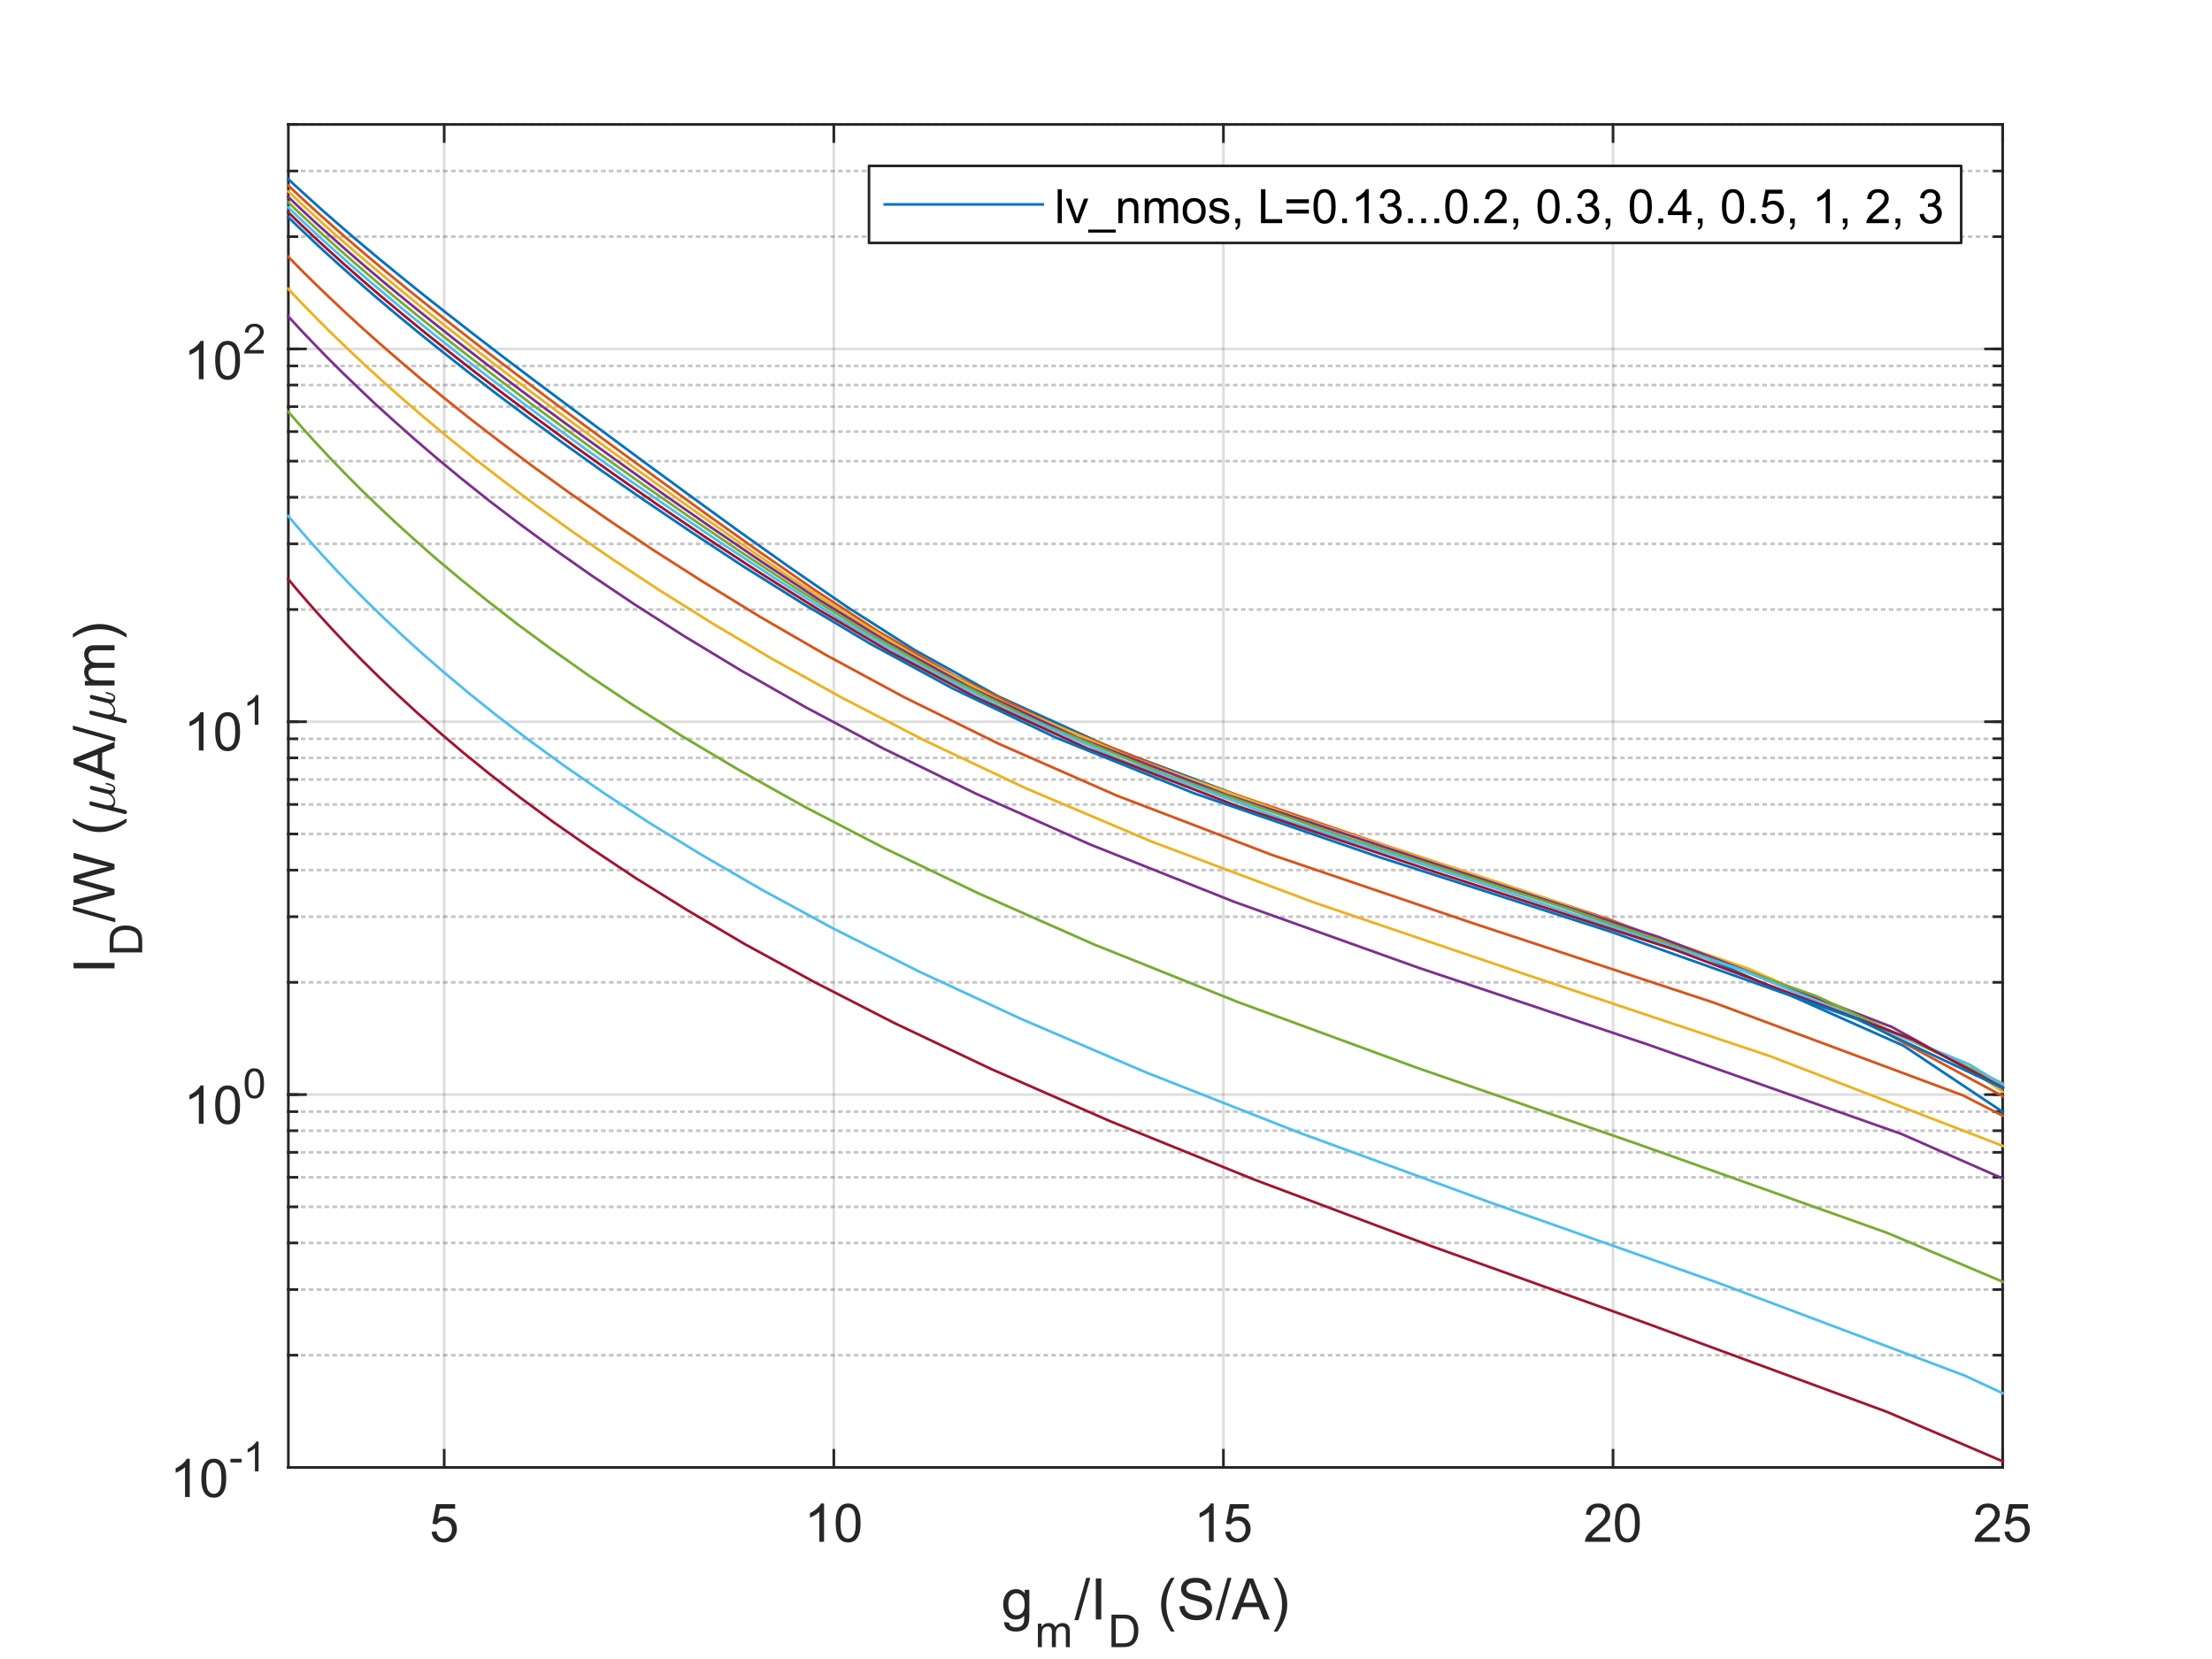 <?xml version="1.0"?>
<!DOCTYPE svg PUBLIC '-//W3C//DTD SVG 1.0//EN'
          'http://www.w3.org/TR/2001/REC-SVG-20010904/DTD/svg10.dtd'>
<svg xmlns:xlink="http://www.w3.org/1999/xlink" style="fill-opacity:1; color-rendering:auto; color-interpolation:auto; text-rendering:auto; stroke:black; stroke-linecap:square; stroke-miterlimit:10; shape-rendering:auto; stroke-opacity:1; fill:black; stroke-dasharray:none; font-weight:normal; stroke-width:1; font-family:'Dialog'; font-style:normal; stroke-linejoin:miter; font-size:12px; stroke-dashoffset:0; image-rendering:auto;" width="1120" height="840" xmlns="http://www.w3.org/2000/svg"
><rect width="100%" height="100%" fill="#333333" stroke="none"/><!--Generated by the Batik Graphics2D SVG Generator--><defs id="genericDefs"
  /><g
  ><defs id="defs1"
    ><clipPath clipPathUnits="userSpaceOnUse" id="clipPath1"
      ><path d="M0 0 L1120 0 L1120 840 L0 840 L0 0 Z"
      /></clipPath
    ></defs
    ><g style="fill:white; stroke:white;"
    ><rect x="0" y="0" width="1120" style="clip-path:url(#clipPath1); stroke:none;" height="840"
    /></g
    ><g style="fill:white; text-rendering:optimizeSpeed; color-rendering:optimizeSpeed; image-rendering:optimizeSpeed; shape-rendering:crispEdges; stroke:white; color-interpolation:sRGB;"
    ><rect x="0" width="1120" height="840" y="0" style="stroke:none;"
      /><path style="stroke:none;" d="M146 743 L1014 743 L1014 63 L146 63 Z"
    /></g
    ><g style="stroke-linecap:butt; fill-opacity:0.149; fill:rgb(38,38,38); text-rendering:geometricPrecision; image-rendering:optimizeQuality; color-rendering:optimizeQuality; stroke-linejoin:round; stroke:rgb(38,38,38); color-interpolation:linearRGB; stroke-width:1.333; stroke-opacity:0.149;"
    ><line y2="63" style="fill:none;" x1="224.909" x2="224.909" y1="743"
      /><line y2="63" style="fill:none;" x1="422.182" x2="422.182" y1="743"
      /><line y2="63" style="fill:none;" x1="619.455" x2="619.455" y1="743"
      /><line y2="63" style="fill:none;" x1="816.727" x2="816.727" y1="743"
      /><line y2="63" style="fill:none;" x1="1014" x2="1014" y1="743"
    /></g
    ><g style="fill-opacity:0.251; color-rendering:optimizeQuality; color-interpolation:linearRGB; text-rendering:geometricPrecision; stroke:rgb(26,26,26); stroke-linecap:butt; stroke-miterlimit:1; stroke-opacity:0.251; fill:rgb(26,26,26); stroke-dasharray:1,3; stroke-width:1.333; stroke-linejoin:bevel; image-rendering:optimizeQuality;"
    ><line y2="686.171" style="fill:none;" x1="1014" x2="146" y1="686.171"
      /><line y2="652.929" style="fill:none;" x1="1014" x2="146" y1="652.929"
      /><line y2="629.343" style="fill:none;" x1="1014" x2="146" y1="629.343"
      /><line y2="611.048" style="fill:none;" x1="1014" x2="146" y1="611.048"
      /><line y2="596.1" style="fill:none;" x1="1014" x2="146" y1="596.1"
      /><line y2="583.462" style="fill:none;" x1="1014" x2="146" y1="583.462"
      /><line y2="572.514" style="fill:none;" x1="1014" x2="146" y1="572.514"
      /><line y2="562.857" style="fill:none;" x1="1014" x2="146" y1="562.857"
      /><line y2="497.39" style="fill:none;" x1="1014" x2="146" y1="497.39"
      /><line y2="464.148" style="fill:none;" x1="1014" x2="146" y1="464.148"
      /><line y2="440.562" style="fill:none;" x1="1014" x2="146" y1="440.562"
      /><line y2="422.267" style="fill:none;" x1="1014" x2="146" y1="422.267"
      /><line y2="407.319" style="fill:none;" x1="1014" x2="146" y1="407.319"
      /><line y2="394.681" style="fill:none;" x1="1014" x2="146" y1="394.681"
      /><line y2="383.733" style="fill:none;" x1="1014" x2="146" y1="383.733"
      /><line y2="374.076" style="fill:none;" x1="1014" x2="146" y1="374.076"
      /><line y2="308.61" style="fill:none;" x1="1014" x2="146" y1="308.61"
      /><line y2="275.367" style="fill:none;" x1="1014" x2="146" y1="275.367"
      /><line y2="251.781" style="fill:none;" x1="1014" x2="146" y1="251.781"
      /><line y2="233.486" style="fill:none;" x1="1014" x2="146" y1="233.486"
      /><line y2="218.538" style="fill:none;" x1="1014" x2="146" y1="218.538"
      /><line y2="205.9" style="fill:none;" x1="1014" x2="146" y1="205.9"
      /><line y2="194.952" style="fill:none;" x1="1014" x2="146" y1="194.952"
      /><line y2="185.296" style="fill:none;" x1="1014" x2="146" y1="185.296"
      /><line y2="119.829" style="fill:none;" x1="1014" x2="146" y1="119.829"
      /><line y2="86.586" style="fill:none;" x1="1014" x2="146" y1="86.586"
      /><line y2="63" style="fill:none;" x1="1014" x2="146" y1="63"
    /></g
    ><g style="stroke-linecap:butt; fill-opacity:0.149; fill:rgb(38,38,38); text-rendering:geometricPrecision; image-rendering:optimizeQuality; color-rendering:optimizeQuality; stroke-linejoin:round; stroke:rgb(38,38,38); color-interpolation:linearRGB; stroke-width:1.333; stroke-opacity:0.149;"
    ><line y2="743" style="fill:none;" x1="1014" x2="146" y1="743"
      /><line y2="554.219" style="fill:none;" x1="1014" x2="146" y1="554.219"
      /><line y2="365.438" style="fill:none;" x1="1014" x2="146" y1="365.438"
      /><line y2="176.657" style="fill:none;" x1="1014" x2="146" y1="176.657"
      /><line x1="146" x2="1014" y1="743" style="stroke-linecap:square; fill-opacity:1; fill:none; stroke-opacity:1;" y2="743"
      /><line x1="146" x2="1014" y1="63" style="stroke-linecap:square; fill-opacity:1; fill:none; stroke-opacity:1;" y2="63"
      /><line x1="224.909" x2="224.909" y1="743" style="stroke-linecap:square; fill-opacity:1; fill:none; stroke-opacity:1;" y2="734.32"
      /><line x1="422.182" x2="422.182" y1="743" style="stroke-linecap:square; fill-opacity:1; fill:none; stroke-opacity:1;" y2="734.32"
      /><line x1="619.455" x2="619.455" y1="743" style="stroke-linecap:square; fill-opacity:1; fill:none; stroke-opacity:1;" y2="734.32"
      /><line x1="816.727" x2="816.727" y1="743" style="stroke-linecap:square; fill-opacity:1; fill:none; stroke-opacity:1;" y2="734.32"
      /><line x1="1014" x2="1014" y1="743" style="stroke-linecap:square; fill-opacity:1; fill:none; stroke-opacity:1;" y2="734.32"
      /><line x1="224.909" x2="224.909" y1="63" style="stroke-linecap:square; fill-opacity:1; fill:none; stroke-opacity:1;" y2="71.68"
      /><line x1="422.182" x2="422.182" y1="63" style="stroke-linecap:square; fill-opacity:1; fill:none; stroke-opacity:1;" y2="71.68"
      /><line x1="619.455" x2="619.455" y1="63" style="stroke-linecap:square; fill-opacity:1; fill:none; stroke-opacity:1;" y2="71.68"
      /><line x1="816.727" x2="816.727" y1="63" style="stroke-linecap:square; fill-opacity:1; fill:none; stroke-opacity:1;" y2="71.68"
      /><line x1="1014" x2="1014" y1="63" style="stroke-linecap:square; fill-opacity:1; fill:none; stroke-opacity:1;" y2="71.68"
    /></g
    ><g transform="translate(224.909,753.667)" style="font-size:26.667px; fill:rgb(38,38,38); text-rendering:geometricPrecision; color-rendering:optimizeQuality; image-rendering:optimizeQuality; stroke:rgb(38,38,38); color-interpolation:linearRGB;"
    ><path style="stroke:none;" d="M-6.375 21.938 L-3.891 21.719 Q-3.609 23.547 -2.602 24.461 Q-1.594 25.375 -0.172 25.375 Q1.547 25.375 2.734 24.086 Q3.922 22.797 3.922 20.656 Q3.922 18.625 2.781 17.453 Q1.641 16.281 -0.203 16.281 Q-1.359 16.281 -2.281 16.805 Q-3.203 17.328 -3.734 18.156 L-5.953 17.859 L-4.078 7.938 L5.531 7.938 L5.531 10.203 L-2.188 10.203 L-3.234 15.391 Q-1.484 14.188 0.422 14.188 Q2.953 14.188 4.695 15.938 Q6.438 17.688 6.438 20.453 Q6.438 23.078 4.906 24.984 Q3.047 27.328 -0.172 27.328 Q-2.812 27.328 -4.477 25.852 Q-6.141 24.375 -6.375 21.938 Z"
    /></g
    ><g transform="translate(422.182,753.667)" style="font-size:26.667px; fill:rgb(38,38,38); text-rendering:geometricPrecision; color-rendering:optimizeQuality; image-rendering:optimizeQuality; stroke:rgb(38,38,38); color-interpolation:linearRGB;"
    ><path style="stroke:none;" d="M-4.938 27 L-7.312 27 L-7.312 11.875 Q-8.172 12.703 -9.562 13.516 Q-10.953 14.328 -12.062 14.734 L-12.062 12.438 Q-10.062 11.516 -8.578 10.18 Q-7.094 8.844 -6.469 7.594 L-4.938 7.594 L-4.938 27 ZM0.95 17.469 Q0.95 14.047 1.653 11.953 Q2.356 9.859 3.747 8.727 Q5.137 7.594 7.247 7.594 Q8.809 7.594 9.981 8.219 Q11.153 8.844 11.919 10.023 Q12.684 11.203 13.114 12.898 Q13.544 14.594 13.544 17.469 Q13.544 20.875 12.848 22.961 Q12.153 25.047 10.762 26.188 Q9.372 27.328 7.247 27.328 Q4.45 27.328 2.856 25.328 Q0.95 22.906 0.95 17.469 ZM3.387 17.469 Q3.387 22.234 4.497 23.805 Q5.606 25.375 7.247 25.375 Q8.887 25.375 9.997 23.797 Q11.106 22.219 11.106 17.469 Q11.106 12.703 9.997 11.133 Q8.887 9.562 7.216 9.562 Q5.591 9.562 4.606 10.938 Q3.387 12.703 3.387 17.469 Z"
    /></g
    ><g transform="translate(619.455,753.667)" style="font-size:26.667px; fill:rgb(38,38,38); text-rendering:geometricPrecision; color-rendering:optimizeQuality; image-rendering:optimizeQuality; stroke:rgb(38,38,38); color-interpolation:linearRGB;"
    ><path style="stroke:none;" d="M-4.938 27 L-7.312 27 L-7.312 11.875 Q-8.172 12.703 -9.562 13.516 Q-10.953 14.328 -12.062 14.734 L-12.062 12.438 Q-10.062 11.516 -8.578 10.18 Q-7.094 8.844 -6.469 7.594 L-4.938 7.594 L-4.938 27 ZM0.95 21.938 L3.434 21.719 Q3.716 23.547 4.723 24.461 Q5.731 25.375 7.153 25.375 Q8.872 25.375 10.059 24.086 Q11.247 22.797 11.247 20.656 Q11.247 18.625 10.106 17.453 Q8.966 16.281 7.122 16.281 Q5.966 16.281 5.044 16.805 Q4.122 17.328 3.591 18.156 L1.372 17.859 L3.247 7.938 L12.856 7.938 L12.856 10.203 L5.137 10.203 L4.091 15.391 Q5.841 14.188 7.747 14.188 Q10.278 14.188 12.02 15.938 Q13.762 17.688 13.762 20.453 Q13.762 23.078 12.231 24.984 Q10.372 27.328 7.153 27.328 Q4.512 27.328 2.848 25.852 Q1.184 24.375 0.95 21.938 Z"
    /></g
    ><g transform="translate(816.727,753.667)" style="font-size:26.667px; fill:rgb(38,38,38); text-rendering:geometricPrecision; color-rendering:optimizeQuality; image-rendering:optimizeQuality; stroke:rgb(38,38,38); color-interpolation:linearRGB;"
    ><path style="stroke:none;" d="M-1.406 24.719 L-1.406 27 L-14.188 27 Q-14.203 26.141 -13.906 25.359 Q-13.422 24.047 -12.344 22.781 Q-11.266 21.516 -9.234 19.859 Q-6.094 17.266 -4.984 15.758 Q-3.875 14.25 -3.875 12.906 Q-3.875 11.5 -4.883 10.531 Q-5.891 9.562 -7.516 9.562 Q-9.219 9.562 -10.25 10.586 Q-11.281 11.609 -11.297 13.438 L-13.734 13.188 Q-13.484 10.453 -11.852 9.023 Q-10.219 7.594 -7.453 7.594 Q-4.672 7.594 -3.055 9.133 Q-1.438 10.672 -1.438 12.953 Q-1.438 14.125 -1.914 15.242 Q-2.391 16.359 -3.484 17.602 Q-4.578 18.844 -7.141 21 Q-9.281 22.797 -9.883 23.438 Q-10.484 24.078 -10.891 24.719 L-1.406 24.719 ZM0.95 17.469 Q0.95 14.047 1.653 11.953 Q2.356 9.859 3.747 8.727 Q5.137 7.594 7.247 7.594 Q8.809 7.594 9.981 8.219 Q11.153 8.844 11.919 10.023 Q12.684 11.203 13.114 12.898 Q13.544 14.594 13.544 17.469 Q13.544 20.875 12.848 22.961 Q12.153 25.047 10.762 26.188 Q9.372 27.328 7.247 27.328 Q4.45 27.328 2.856 25.328 Q0.95 22.906 0.95 17.469 ZM3.387 17.469 Q3.387 22.234 4.497 23.805 Q5.606 25.375 7.247 25.375 Q8.887 25.375 9.997 23.797 Q11.106 22.219 11.106 17.469 Q11.106 12.703 9.997 11.133 Q8.887 9.562 7.216 9.562 Q5.591 9.562 4.606 10.938 Q3.387 12.703 3.387 17.469 Z"
    /></g
    ><g transform="translate(1014,753.667)" style="font-size:26.667px; fill:rgb(38,38,38); text-rendering:geometricPrecision; color-rendering:optimizeQuality; image-rendering:optimizeQuality; stroke:rgb(38,38,38); color-interpolation:linearRGB;"
    ><path style="stroke:none;" d="M-1.406 24.719 L-1.406 27 L-14.188 27 Q-14.203 26.141 -13.906 25.359 Q-13.422 24.047 -12.344 22.781 Q-11.266 21.516 -9.234 19.859 Q-6.094 17.266 -4.984 15.758 Q-3.875 14.25 -3.875 12.906 Q-3.875 11.5 -4.883 10.531 Q-5.891 9.562 -7.516 9.562 Q-9.219 9.562 -10.25 10.586 Q-11.281 11.609 -11.297 13.438 L-13.734 13.188 Q-13.484 10.453 -11.852 9.023 Q-10.219 7.594 -7.453 7.594 Q-4.672 7.594 -3.055 9.133 Q-1.438 10.672 -1.438 12.953 Q-1.438 14.125 -1.914 15.242 Q-2.391 16.359 -3.484 17.602 Q-4.578 18.844 -7.141 21 Q-9.281 22.797 -9.883 23.438 Q-10.484 24.078 -10.891 24.719 L-1.406 24.719 ZM0.95 21.938 L3.434 21.719 Q3.716 23.547 4.723 24.461 Q5.731 25.375 7.153 25.375 Q8.872 25.375 10.059 24.086 Q11.247 22.797 11.247 20.656 Q11.247 18.625 10.106 17.453 Q8.966 16.281 7.122 16.281 Q5.966 16.281 5.044 16.805 Q4.122 17.328 3.591 18.156 L1.372 17.859 L3.247 7.938 L12.856 7.938 L12.856 10.203 L5.137 10.203 L4.091 15.391 Q5.841 14.188 7.747 14.188 Q10.278 14.188 12.02 15.938 Q13.762 17.688 13.762 20.453 Q13.762 23.078 12.231 24.984 Q10.372 27.328 7.153 27.328 Q4.512 27.328 2.848 25.852 Q1.184 24.375 0.95 21.938 Z"
    /></g
    ><g transform="translate(507,820)" style="font-size:29.333px; fill:rgb(38,38,38); text-rendering:geometricPrecision; color-rendering:optimizeQuality; image-rendering:optimizeQuality; stroke:rgb(38,38,38); color-interpolation:linearRGB;"
    ><path style="stroke:none;" d="M1.438 1.25 L3.922 1.609 Q4.078 2.766 4.781 3.281 Q5.734 4 7.375 4 Q9.141 4 10.109 3.289 Q11.078 2.578 11.406 1.297 Q11.609 0.531 11.594 -1.969 Q9.922 0 7.438 0 Q4.328 0 2.633 -2.234 Q0.938 -4.469 0.938 -7.609 Q0.938 -9.75 1.719 -11.57 Q2.5 -13.391 3.977 -14.383 Q5.453 -15.375 7.453 -15.375 Q10.109 -15.375 11.844 -13.219 L11.844 -15.031 L14.188 -15.031 L14.188 -2.047 Q14.188 1.469 13.477 2.938 Q12.766 4.406 11.211 5.258 Q9.656 6.109 7.391 6.109 Q4.703 6.109 3.047 4.898 Q1.391 3.688 1.438 1.25 ZM3.547 -7.781 Q3.547 -4.828 4.727 -3.469 Q5.906 -2.109 7.672 -2.109 Q9.438 -2.109 10.625 -3.461 Q11.812 -4.812 11.812 -7.703 Q11.812 -10.469 10.586 -11.867 Q9.359 -13.266 7.625 -13.266 Q5.938 -13.266 4.742 -11.883 Q3.547 -10.5 3.547 -7.781 Z"
    /></g
    ><g transform="translate(524,834)" style="font-size:23.467px; fill:rgb(38,38,38); text-rendering:geometricPrecision; color-rendering:optimizeQuality; image-rendering:optimizeQuality; stroke:rgb(38,38,38); color-interpolation:linearRGB;"
    ><path style="stroke:none;" d="M1.516 0 L1.516 -11.922 L3.328 -11.922 L3.328 -10.25 Q3.891 -11.125 4.82 -11.664 Q5.75 -12.203 6.938 -12.203 Q8.266 -12.203 9.117 -11.648 Q9.969 -11.094 10.312 -10.109 Q11.719 -12.203 14 -12.203 Q15.766 -12.203 16.719 -11.219 Q17.672 -10.234 17.672 -8.188 L17.672 0 L15.672 0 L15.672 -7.516 Q15.672 -8.719 15.477 -9.258 Q15.281 -9.797 14.758 -10.117 Q14.234 -10.438 13.547 -10.438 Q12.281 -10.438 11.453 -9.602 Q10.625 -8.766 10.625 -6.922 L10.625 0 L8.609 0 L8.609 -7.75 Q8.609 -9.094 8.109 -9.766 Q7.609 -10.438 6.484 -10.438 Q5.641 -10.438 4.914 -9.992 Q4.188 -9.547 3.859 -8.68 Q3.531 -7.812 3.531 -6.188 L3.531 0 L1.516 0 Z"
    /></g
    ><g transform="translate(544,820)" style="font-size:29.333px; fill:rgb(38,38,38); text-rendering:geometricPrecision; color-rendering:optimizeQuality; image-rendering:optimizeQuality; stroke:rgb(38,38,38); color-interpolation:linearRGB;"
    ><path style="stroke:none;" d="M0 0.359 L6.016 -21.109 L8.062 -21.109 L2.047 0.359 L0 0.359 ZM10.847 0 L10.847 -20.766 L13.597 -20.766 L13.597 0 L10.847 0 Z"
    /></g
    ><g transform="translate(561,834)" style="font-size:23.467px; fill:rgb(38,38,38); text-rendering:geometricPrecision; color-rendering:optimizeQuality; image-rendering:optimizeQuality; stroke:rgb(38,38,38); color-interpolation:linearRGB;"
    ><path style="stroke:none;" d="M1.781 0 L1.781 -16.469 L7.453 -16.469 Q9.359 -16.469 10.375 -16.234 Q11.797 -15.906 12.797 -15.047 Q14.094 -13.953 14.742 -12.234 Q15.391 -10.516 15.391 -8.328 Q15.391 -6.453 14.953 -5 Q14.516 -3.547 13.828 -2.602 Q13.141 -1.656 12.328 -1.109 Q11.516 -0.562 10.359 -0.281 Q9.203 0 7.719 0 L1.781 0 ZM3.953 -1.938 L7.469 -1.938 Q9.094 -1.938 10.023 -2.242 Q10.953 -2.547 11.5 -3.094 Q12.281 -3.875 12.711 -5.18 Q13.141 -6.484 13.141 -8.359 Q13.141 -10.938 12.289 -12.328 Q11.438 -13.719 10.234 -14.188 Q9.359 -14.516 7.406 -14.516 L3.953 -14.516 L3.953 -1.938 Z"
    /></g
    ><g transform="translate(578,820)" style="font-size:29.333px; fill:rgb(38,38,38); text-rendering:geometricPrecision; color-rendering:optimizeQuality; image-rendering:optimizeQuality; stroke:rgb(38,38,38); color-interpolation:linearRGB;"
    ><path style="stroke:none;" d="M14.925 6.109 Q12.816 3.438 11.355 -0.133 Q9.894 -3.703 9.894 -7.516 Q9.894 -10.891 10.988 -13.969 Q12.269 -17.562 14.925 -21.109 L16.753 -21.109 Q15.035 -18.172 14.488 -16.906 Q13.628 -14.953 13.128 -12.828 Q12.519 -10.188 12.519 -7.5 Q12.519 -0.688 16.753 6.109 L14.925 6.109 ZM19.202 -6.672 L21.796 -6.891 Q21.983 -5.344 22.655 -4.344 Q23.327 -3.344 24.741 -2.727 Q26.155 -2.109 27.936 -2.109 Q29.499 -2.109 30.702 -2.578 Q31.905 -3.047 32.499 -3.859 Q33.093 -4.672 33.093 -5.641 Q33.093 -6.609 32.522 -7.344 Q31.952 -8.078 30.655 -8.562 Q29.811 -8.891 26.952 -9.578 Q24.093 -10.266 22.952 -10.875 Q21.452 -11.656 20.726 -12.812 Q19.999 -13.969 19.999 -15.391 Q19.999 -16.969 20.89 -18.336 Q21.78 -19.703 23.499 -20.406 Q25.218 -21.109 27.311 -21.109 Q29.608 -21.109 31.374 -20.367 Q33.14 -19.625 34.093 -18.18 Q35.046 -16.734 35.108 -14.906 L32.483 -14.719 Q32.265 -16.688 31.038 -17.688 Q29.811 -18.688 27.421 -18.688 Q24.936 -18.688 23.796 -17.773 Q22.655 -16.859 22.655 -15.578 Q22.655 -14.453 23.452 -13.734 Q24.249 -13.016 27.601 -12.258 Q30.952 -11.5 32.187 -10.938 Q33.999 -10.094 34.866 -8.812 Q35.733 -7.531 35.733 -5.859 Q35.733 -4.203 34.788 -2.742 Q33.843 -1.281 32.062 -0.461 Q30.28 0.359 28.061 0.359 Q25.233 0.359 23.335 -0.461 Q21.436 -1.281 20.351 -2.938 Q19.265 -4.594 19.202 -6.672 ZM37.456 0.359 L43.472 -21.109 L45.519 -21.109 L39.503 0.359 L37.456 0.359 ZM45.553 0 L53.538 -20.766 L56.491 -20.766 L64.991 0 L61.85 0 L59.428 -6.281 L50.757 -6.281 L48.475 0 L45.553 0 ZM51.553 -8.531 L58.585 -8.531 L56.413 -14.281 Q55.428 -16.891 54.944 -18.578 Q54.553 -16.578 53.835 -14.609 L51.553 -8.531 ZM68.73 6.109 L66.902 6.109 Q71.136 -0.688 71.136 -7.5 Q71.136 -10.172 70.527 -12.781 Q70.058 -14.906 69.183 -16.859 Q68.636 -18.141 66.902 -21.109 L68.73 -21.109 Q71.402 -17.562 72.667 -13.969 Q73.761 -10.891 73.761 -7.516 Q73.761 -3.703 72.292 -0.133 Q70.823 3.438 68.73 6.109 Z"
    /></g
    ><g style="fill:rgb(38,38,38); text-rendering:geometricPrecision; image-rendering:optimizeQuality; color-rendering:optimizeQuality; stroke-linejoin:round; stroke:rgb(38,38,38); color-interpolation:linearRGB; stroke-width:1.333;"
    ><line y2="63" style="fill:none;" x1="146" x2="146" y1="743"
      /><line y2="63" style="fill:none;" x1="1014" x2="1014" y1="743"
      /><line y2="743" style="fill:none;" x1="146" x2="154.68" y1="743"
      /><line y2="554.219" style="fill:none;" x1="146" x2="154.68" y1="554.219"
      /><line y2="365.438" style="fill:none;" x1="146" x2="154.68" y1="365.438"
      /><line y2="176.657" style="fill:none;" x1="146" x2="154.68" y1="176.657"
      /><line y2="743" style="fill:none;" x1="1014" x2="1005.32" y1="743"
      /><line y2="554.219" style="fill:none;" x1="1014" x2="1005.32" y1="554.219"
      /><line y2="365.438" style="fill:none;" x1="1014" x2="1005.32" y1="365.438"
      /><line y2="176.657" style="fill:none;" x1="1014" x2="1005.32" y1="176.657"
      /><line y2="743" style="fill:none;" x1="146" x2="150.34" y1="743"
      /><line y2="686.171" style="fill:none;" x1="146" x2="150.34" y1="686.171"
      /><line y2="652.929" style="fill:none;" x1="146" x2="150.34" y1="652.929"
      /><line y2="629.343" style="fill:none;" x1="146" x2="150.34" y1="629.343"
      /><line y2="611.048" style="fill:none;" x1="146" x2="150.34" y1="611.048"
      /><line y2="596.1" style="fill:none;" x1="146" x2="150.34" y1="596.1"
      /><line y2="583.462" style="fill:none;" x1="146" x2="150.34" y1="583.462"
      /><line y2="572.514" style="fill:none;" x1="146" x2="150.34" y1="572.514"
      /><line y2="562.857" style="fill:none;" x1="146" x2="150.34" y1="562.857"
      /><line y2="554.219" style="fill:none;" x1="146" x2="150.34" y1="554.219"
      /><line y2="497.39" style="fill:none;" x1="146" x2="150.34" y1="497.39"
      /><line y2="464.148" style="fill:none;" x1="146" x2="150.34" y1="464.148"
      /><line y2="440.562" style="fill:none;" x1="146" x2="150.34" y1="440.562"
      /><line y2="422.267" style="fill:none;" x1="146" x2="150.34" y1="422.267"
      /><line y2="407.319" style="fill:none;" x1="146" x2="150.34" y1="407.319"
      /><line y2="394.681" style="fill:none;" x1="146" x2="150.34" y1="394.681"
      /><line y2="383.733" style="fill:none;" x1="146" x2="150.34" y1="383.733"
      /><line y2="374.076" style="fill:none;" x1="146" x2="150.34" y1="374.076"
      /><line y2="365.438" style="fill:none;" x1="146" x2="150.34" y1="365.438"
      /><line y2="308.61" style="fill:none;" x1="146" x2="150.34" y1="308.61"
      /><line y2="275.367" style="fill:none;" x1="146" x2="150.34" y1="275.367"
      /><line y2="251.781" style="fill:none;" x1="146" x2="150.34" y1="251.781"
      /><line y2="233.486" style="fill:none;" x1="146" x2="150.34" y1="233.486"
      /><line y2="218.538" style="fill:none;" x1="146" x2="150.34" y1="218.538"
      /><line y2="205.9" style="fill:none;" x1="146" x2="150.34" y1="205.9"
      /><line y2="194.952" style="fill:none;" x1="146" x2="150.34" y1="194.952"
      /><line y2="185.296" style="fill:none;" x1="146" x2="150.34" y1="185.296"
      /><line y2="176.657" style="fill:none;" x1="146" x2="150.34" y1="176.657"
      /><line y2="119.829" style="fill:none;" x1="146" x2="150.34" y1="119.829"
      /><line y2="86.586" style="fill:none;" x1="146" x2="150.34" y1="86.586"
      /><line y2="63" style="fill:none;" x1="146" x2="150.34" y1="63"
      /><line y2="743" style="fill:none;" x1="1014" x2="1009.66" y1="743"
      /><line y2="686.171" style="fill:none;" x1="1014" x2="1009.66" y1="686.171"
      /><line y2="652.929" style="fill:none;" x1="1014" x2="1009.66" y1="652.929"
      /><line y2="629.343" style="fill:none;" x1="1014" x2="1009.66" y1="629.343"
      /><line y2="611.048" style="fill:none;" x1="1014" x2="1009.66" y1="611.048"
      /><line y2="596.1" style="fill:none;" x1="1014" x2="1009.66" y1="596.1"
      /><line y2="583.462" style="fill:none;" x1="1014" x2="1009.66" y1="583.462"
      /><line y2="572.514" style="fill:none;" x1="1014" x2="1009.66" y1="572.514"
      /><line y2="562.857" style="fill:none;" x1="1014" x2="1009.66" y1="562.857"
      /><line y2="554.219" style="fill:none;" x1="1014" x2="1009.66" y1="554.219"
      /><line y2="497.39" style="fill:none;" x1="1014" x2="1009.66" y1="497.39"
      /><line y2="464.148" style="fill:none;" x1="1014" x2="1009.66" y1="464.148"
      /><line y2="440.562" style="fill:none;" x1="1014" x2="1009.66" y1="440.562"
      /><line y2="422.267" style="fill:none;" x1="1014" x2="1009.66" y1="422.267"
      /><line y2="407.319" style="fill:none;" x1="1014" x2="1009.66" y1="407.319"
      /><line y2="394.681" style="fill:none;" x1="1014" x2="1009.66" y1="394.681"
      /><line y2="383.733" style="fill:none;" x1="1014" x2="1009.66" y1="383.733"
      /><line y2="374.076" style="fill:none;" x1="1014" x2="1009.66" y1="374.076"
      /><line y2="365.438" style="fill:none;" x1="1014" x2="1009.66" y1="365.438"
      /><line y2="308.61" style="fill:none;" x1="1014" x2="1009.66" y1="308.61"
      /><line y2="275.367" style="fill:none;" x1="1014" x2="1009.66" y1="275.367"
      /><line y2="251.781" style="fill:none;" x1="1014" x2="1009.66" y1="251.781"
      /><line y2="233.486" style="fill:none;" x1="1014" x2="1009.66" y1="233.486"
      /><line y2="218.538" style="fill:none;" x1="1014" x2="1009.66" y1="218.538"
      /><line y2="205.9" style="fill:none;" x1="1014" x2="1009.66" y1="205.9"
      /><line y2="194.952" style="fill:none;" x1="1014" x2="1009.66" y1="194.952"
      /><line y2="185.296" style="fill:none;" x1="1014" x2="1009.66" y1="185.296"
      /><line y2="176.657" style="fill:none;" x1="1014" x2="1009.66" y1="176.657"
      /><line y2="119.829" style="fill:none;" x1="1014" x2="1009.66" y1="119.829"
      /><line y2="86.586" style="fill:none;" x1="1014" x2="1009.66" y1="86.586"
      /><line y2="63" style="fill:none;" x1="1014" x2="1009.66" y1="63"
    /></g
    ><g transform="translate(86,758)" style="font-size:26.667px; fill:rgb(38,38,38); text-rendering:geometricPrecision; color-rendering:optimizeQuality; image-rendering:optimizeQuality; stroke:rgb(38,38,38); color-interpolation:linearRGB;"
    ><path style="stroke:none;" d="M10.062 0 L7.688 0 L7.688 -15.125 Q6.828 -14.297 5.438 -13.484 Q4.047 -12.672 2.938 -12.266 L2.938 -14.562 Q4.938 -15.484 6.422 -16.82 Q7.906 -18.156 8.531 -19.406 L10.062 -19.406 L10.062 0 ZM15.95 -9.531 Q15.95 -12.953 16.653 -15.047 Q17.356 -17.141 18.747 -18.273 Q20.137 -19.406 22.247 -19.406 Q23.809 -19.406 24.981 -18.781 Q26.153 -18.156 26.919 -16.977 Q27.684 -15.797 28.114 -14.102 Q28.544 -12.406 28.544 -9.531 Q28.544 -6.125 27.848 -4.039 Q27.153 -1.953 25.762 -0.812 Q24.372 0.328 22.247 0.328 Q19.45 0.328 17.856 -1.672 Q15.95 -4.094 15.95 -9.531 ZM18.387 -9.531 Q18.387 -4.766 19.497 -3.195 Q20.606 -1.625 22.247 -1.625 Q23.887 -1.625 24.997 -3.203 Q26.106 -4.781 26.106 -9.531 Q26.106 -14.297 24.997 -15.867 Q23.887 -17.438 22.216 -17.438 Q20.591 -17.438 19.606 -16.062 Q18.387 -14.297 18.387 -9.531 Z"
    /></g
    ><g transform="translate(116,745)" style="font-size:21.333px; fill:rgb(38,38,38); text-rendering:geometricPrecision; color-rendering:optimizeQuality; image-rendering:optimizeQuality; stroke:rgb(38,38,38); color-interpolation:linearRGB;"
    ><path style="stroke:none;" d="M0.672 -4.516 L0.672 -6.375 L6.344 -6.375 L6.344 -4.516 L0.672 -4.516 ZM14.925 0 L13.082 0 L13.082 -11.766 Q12.41 -11.125 11.324 -10.492 Q10.238 -9.859 9.379 -9.531 L9.379 -11.328 Q10.925 -12.047 12.089 -13.086 Q13.254 -14.125 13.738 -15.094 L14.925 -15.094 L14.925 0 Z"
    /></g
    ><g transform="translate(93,569)" style="font-size:26.667px; fill:rgb(38,38,38); text-rendering:geometricPrecision; color-rendering:optimizeQuality; image-rendering:optimizeQuality; stroke:rgb(38,38,38); color-interpolation:linearRGB;"
    ><path style="stroke:none;" d="M10.062 0 L7.688 0 L7.688 -15.125 Q6.828 -14.297 5.438 -13.484 Q4.047 -12.672 2.938 -12.266 L2.938 -14.562 Q4.938 -15.484 6.422 -16.82 Q7.906 -18.156 8.531 -19.406 L10.062 -19.406 L10.062 0 ZM15.95 -9.531 Q15.95 -12.953 16.653 -15.047 Q17.356 -17.141 18.747 -18.273 Q20.137 -19.406 22.247 -19.406 Q23.809 -19.406 24.981 -18.781 Q26.153 -18.156 26.919 -16.977 Q27.684 -15.797 28.114 -14.102 Q28.544 -12.406 28.544 -9.531 Q28.544 -6.125 27.848 -4.039 Q27.153 -1.953 25.762 -0.812 Q24.372 0.328 22.247 0.328 Q19.45 0.328 17.856 -1.672 Q15.95 -4.094 15.95 -9.531 ZM18.387 -9.531 Q18.387 -4.766 19.497 -3.195 Q20.606 -1.625 22.247 -1.625 Q23.887 -1.625 24.997 -3.203 Q26.106 -4.781 26.106 -9.531 Q26.106 -14.297 24.997 -15.867 Q23.887 -17.438 22.216 -17.438 Q20.591 -17.438 19.606 -16.062 Q18.387 -14.297 18.387 -9.531 Z"
    /></g
    ><g transform="translate(123,556)" style="font-size:21.333px; fill:rgb(38,38,38); text-rendering:geometricPrecision; color-rendering:optimizeQuality; image-rendering:optimizeQuality; stroke:rgb(38,38,38); color-interpolation:linearRGB;"
    ><path style="stroke:none;" d="M0.875 -7.406 Q0.875 -10.078 1.422 -11.703 Q1.969 -13.328 3.047 -14.211 Q4.125 -15.094 5.766 -15.094 Q6.984 -15.094 7.898 -14.609 Q8.812 -14.125 9.406 -13.203 Q10 -12.281 10.336 -10.969 Q10.672 -9.656 10.672 -7.406 Q10.672 -4.766 10.133 -3.141 Q9.594 -1.516 8.508 -0.633 Q7.422 0.25 5.766 0.25 Q3.594 0.25 2.359 -1.297 Q0.875 -3.172 0.875 -7.406 ZM2.766 -7.406 Q2.766 -3.719 3.633 -2.492 Q4.5 -1.266 5.766 -1.266 Q7.047 -1.266 7.914 -2.492 Q8.781 -3.719 8.781 -7.406 Q8.781 -11.125 7.914 -12.344 Q7.047 -13.562 5.75 -13.562 Q4.484 -13.562 3.719 -12.484 Q2.766 -11.109 2.766 -7.406 Z"
    /></g
    ><g transform="translate(93,380)" style="font-size:26.667px; fill:rgb(38,38,38); text-rendering:geometricPrecision; color-rendering:optimizeQuality; image-rendering:optimizeQuality; stroke:rgb(38,38,38); color-interpolation:linearRGB;"
    ><path style="stroke:none;" d="M10.062 0 L7.688 0 L7.688 -15.125 Q6.828 -14.297 5.438 -13.484 Q4.047 -12.672 2.938 -12.266 L2.938 -14.562 Q4.938 -15.484 6.422 -16.82 Q7.906 -18.156 8.531 -19.406 L10.062 -19.406 L10.062 0 ZM15.95 -9.531 Q15.95 -12.953 16.653 -15.047 Q17.356 -17.141 18.747 -18.273 Q20.137 -19.406 22.247 -19.406 Q23.809 -19.406 24.981 -18.781 Q26.153 -18.156 26.919 -16.977 Q27.684 -15.797 28.114 -14.102 Q28.544 -12.406 28.544 -9.531 Q28.544 -6.125 27.848 -4.039 Q27.153 -1.953 25.762 -0.812 Q24.372 0.328 22.247 0.328 Q19.45 0.328 17.856 -1.672 Q15.95 -4.094 15.95 -9.531 ZM18.387 -9.531 Q18.387 -4.766 19.497 -3.195 Q20.606 -1.625 22.247 -1.625 Q23.887 -1.625 24.997 -3.203 Q26.106 -4.781 26.106 -9.531 Q26.106 -14.297 24.997 -15.867 Q23.887 -17.438 22.216 -17.438 Q20.591 -17.438 19.606 -16.062 Q18.387 -14.297 18.387 -9.531 Z"
    /></g
    ><g transform="translate(123,367)" style="font-size:21.333px; fill:rgb(38,38,38); text-rendering:geometricPrecision; color-rendering:optimizeQuality; image-rendering:optimizeQuality; stroke:rgb(38,38,38); color-interpolation:linearRGB;"
    ><path style="stroke:none;" d="M7.828 0 L5.984 0 L5.984 -11.766 Q5.312 -11.125 4.227 -10.492 Q3.141 -9.859 2.281 -9.531 L2.281 -11.328 Q3.828 -12.047 4.992 -13.086 Q6.156 -14.125 6.641 -15.094 L7.828 -15.094 L7.828 0 Z"
    /></g
    ><g transform="translate(93,192)" style="font-size:26.667px; fill:rgb(38,38,38); text-rendering:geometricPrecision; color-rendering:optimizeQuality; image-rendering:optimizeQuality; stroke:rgb(38,38,38); color-interpolation:linearRGB;"
    ><path style="stroke:none;" d="M10.062 0 L7.688 0 L7.688 -15.125 Q6.828 -14.297 5.438 -13.484 Q4.047 -12.672 2.938 -12.266 L2.938 -14.562 Q4.938 -15.484 6.422 -16.82 Q7.906 -18.156 8.531 -19.406 L10.062 -19.406 L10.062 0 ZM15.95 -9.531 Q15.95 -12.953 16.653 -15.047 Q17.356 -17.141 18.747 -18.273 Q20.137 -19.406 22.247 -19.406 Q23.809 -19.406 24.981 -18.781 Q26.153 -18.156 26.919 -16.977 Q27.684 -15.797 28.114 -14.102 Q28.544 -12.406 28.544 -9.531 Q28.544 -6.125 27.848 -4.039 Q27.153 -1.953 25.762 -0.812 Q24.372 0.328 22.247 0.328 Q19.45 0.328 17.856 -1.672 Q15.95 -4.094 15.95 -9.531 ZM18.387 -9.531 Q18.387 -4.766 19.497 -3.195 Q20.606 -1.625 22.247 -1.625 Q23.887 -1.625 24.997 -3.203 Q26.106 -4.781 26.106 -9.531 Q26.106 -14.297 24.997 -15.867 Q23.887 -17.438 22.216 -17.438 Q20.591 -17.438 19.606 -16.062 Q18.387 -14.297 18.387 -9.531 Z"
    /></g
    ><g transform="translate(123,179)" style="font-size:21.333px; fill:rgb(38,38,38); text-rendering:geometricPrecision; color-rendering:optimizeQuality; image-rendering:optimizeQuality; stroke:rgb(38,38,38); color-interpolation:linearRGB;"
    ><path style="stroke:none;" d="M10.578 -1.781 L10.578 0 L0.641 0 Q0.609 -0.672 0.844 -1.281 Q1.234 -2.297 2.07 -3.281 Q2.906 -4.266 4.484 -5.562 Q6.938 -7.562 7.797 -8.742 Q8.656 -9.922 8.656 -10.969 Q8.656 -12.062 7.867 -12.812 Q7.078 -13.562 5.828 -13.562 Q4.484 -13.562 3.688 -12.766 Q2.891 -11.969 2.875 -10.547 L0.984 -10.75 Q1.172 -12.875 2.445 -13.984 Q3.719 -15.094 5.859 -15.094 Q8.031 -15.094 9.289 -13.891 Q10.547 -12.688 10.547 -10.922 Q10.547 -10.016 10.18 -9.148 Q9.812 -8.281 8.953 -7.312 Q8.094 -6.344 6.109 -4.672 Q4.453 -3.266 3.977 -2.773 Q3.5 -2.281 3.203 -1.781 L10.578 -1.781 Z"
    /></g
    ><g transform="translate(58,493) rotate(-90)" style="font-size:29.333px; fill:rgb(38,38,38); text-rendering:geometricPrecision; color-rendering:optimizeQuality; image-rendering:optimizeQuality; stroke:rgb(38,38,38); color-interpolation:linearRGB;"
    ><path style="stroke:none;" d="M2.703 0 L2.703 -20.766 L5.453 -20.766 L5.453 0 L2.703 0 Z"
    /></g
    ><g transform="translate(72,484) rotate(-90)" style="font-size:23.467px; fill:rgb(38,38,38); text-rendering:geometricPrecision; color-rendering:optimizeQuality; image-rendering:optimizeQuality; stroke:rgb(38,38,38); color-interpolation:linearRGB;"
    ><path style="stroke:none;" d="M1.781 0 L1.781 -16.469 L7.453 -16.469 Q9.359 -16.469 10.375 -16.234 Q11.797 -15.906 12.797 -15.047 Q14.094 -13.953 14.742 -12.234 Q15.391 -10.516 15.391 -8.328 Q15.391 -6.453 14.953 -5 Q14.516 -3.547 13.828 -2.602 Q13.141 -1.656 12.328 -1.109 Q11.516 -0.562 10.359 -0.281 Q9.203 0 7.719 0 L1.781 0 ZM3.953 -1.938 L7.469 -1.938 Q9.094 -1.938 10.023 -2.242 Q10.953 -2.547 11.5 -3.094 Q12.281 -3.875 12.711 -5.18 Q13.141 -6.484 13.141 -8.359 Q13.141 -10.938 12.289 -12.328 Q11.438 -13.719 10.234 -14.188 Q9.359 -14.516 7.406 -14.516 L3.953 -14.516 L3.953 -1.938 Z"
    /></g
    ><g transform="translate(58,467) rotate(-90)" style="font-size:29.333px; fill:rgb(38,38,38); text-rendering:geometricPrecision; color-rendering:optimizeQuality; image-rendering:optimizeQuality; stroke:rgb(38,38,38); color-interpolation:linearRGB;"
    ><path style="stroke:none;" d="M0 0.359 L6.016 -21.109 L8.062 -21.109 L2.047 0.359 L0 0.359 ZM14.003 0 L8.503 -20.766 L11.316 -20.766 L14.472 -7.156 Q14.988 -5.016 15.347 -2.906 Q16.144 -6.234 16.285 -6.734 L20.238 -20.766 L23.55 -20.766 L26.519 -10.25 Q27.644 -6.344 28.144 -2.906 Q28.535 -4.875 29.175 -7.422 L32.425 -20.766 L35.191 -20.766 L29.503 0 L26.847 0 L22.472 -15.812 Q21.925 -17.797 21.816 -18.25 Q21.503 -16.828 21.206 -15.812 L16.816 0 L14.003 0 ZM50.736 6.109 Q48.626 3.438 47.165 -0.133 Q45.704 -3.703 45.704 -7.516 Q45.704 -10.891 46.798 -13.969 Q48.079 -17.562 50.736 -21.109 L52.564 -21.109 Q50.845 -18.172 50.298 -16.906 Q49.439 -14.953 48.939 -12.828 Q48.329 -10.188 48.329 -7.5 Q48.329 -0.688 52.564 6.109 L50.736 6.109 Z"
    /></g
    ><g transform="translate(58,413) rotate(-90)" style="font-size:29.333px; fill:rgb(38,38,38); text-rendering:geometricPrecision; image-rendering:optimizeQuality; color-rendering:optimizeQuality; font-family:'mwb_cmmi10'; stroke:rgb(38,38,38); color-interpolation:linearRGB;"
    ><path style="stroke:none;" d="M0.812 5.453 Q0.812 5.281 0.828 5.219 L5.094 -11.891 Q5.219 -12.312 5.555 -12.562 Q5.891 -12.812 6.312 -12.812 Q6.688 -12.812 6.938 -12.594 Q7.188 -12.375 7.188 -12.016 Q7.188 -11.922 7.18 -11.875 Q7.172 -11.828 7.172 -11.766 L5.453 -4.984 Q5.172 -3.781 5.172 -2.906 Q5.172 -1.828 5.68 -1.133 Q6.188 -0.438 7.219 -0.438 Q9.328 -0.438 10.938 -3.078 Q10.953 -3.094 10.953 -3.109 Q10.953 -3.125 10.953 -3.156 L13.062 -11.562 Q13.156 -11.953 13.508 -12.227 Q13.859 -12.5 14.281 -12.5 Q14.609 -12.5 14.875 -12.273 Q15.141 -12.047 15.141 -11.688 Q15.141 -11.516 15.109 -11.453 L13.031 -3.094 Q12.812 -2.281 12.812 -1.688 Q12.812 -0.438 13.672 -0.438 Q14.578 -0.438 15.031 -1.555 Q15.484 -2.672 15.828 -4.266 Q15.891 -4.438 16.078 -4.438 L16.406 -4.438 Q16.531 -4.438 16.609 -4.344 Q16.688 -4.25 16.688 -4.156 Q16.172 -2.125 15.57 -0.898 Q14.969 0.328 13.609 0.328 Q12.641 0.328 11.898 -0.227 Q11.156 -0.781 10.938 -1.719 Q10.203 -0.812 9.234 -0.242 Q8.266 0.328 7.188 0.328 Q5.375 0.328 4.344 -0.531 L2.875 5.344 Q2.797 5.75 2.453 6.008 Q2.109 6.266 1.688 6.266 Q1.328 6.266 1.07 6.039 Q0.812 5.812 0.812 5.453 Z"
    /></g
    ><g transform="translate(58,395) rotate(-90)" style="font-size:29.333px; fill:rgb(38,38,38); text-rendering:geometricPrecision; color-rendering:optimizeQuality; image-rendering:optimizeQuality; stroke:rgb(38,38,38); color-interpolation:linearRGB;"
    ><path style="stroke:none;" d="M-0.047 0 L7.938 -20.766 L10.891 -20.766 L19.391 0 L16.25 0 L13.828 -6.281 L5.156 -6.281 L2.875 0 L-0.047 0 ZM5.953 -8.531 L12.984 -8.531 L10.812 -14.281 Q9.828 -16.891 9.344 -18.578 Q8.953 -16.578 8.234 -14.609 L5.953 -8.531 ZM19.551 0.359 L25.567 -21.109 L27.614 -21.109 L21.598 0.359 L19.551 0.359 Z"
    /></g
    ><g transform="translate(58,367) rotate(-90)" style="font-size:29.333px; fill:rgb(38,38,38); text-rendering:geometricPrecision; image-rendering:optimizeQuality; color-rendering:optimizeQuality; font-family:'mwb_cmmi10'; stroke:rgb(38,38,38); color-interpolation:linearRGB;"
    ><path style="stroke:none;" d="M0.812 5.453 Q0.812 5.281 0.828 5.219 L5.094 -11.891 Q5.219 -12.312 5.555 -12.562 Q5.891 -12.812 6.312 -12.812 Q6.688 -12.812 6.938 -12.594 Q7.188 -12.375 7.188 -12.016 Q7.188 -11.922 7.18 -11.875 Q7.172 -11.828 7.172 -11.766 L5.453 -4.984 Q5.172 -3.781 5.172 -2.906 Q5.172 -1.828 5.68 -1.133 Q6.188 -0.438 7.219 -0.438 Q9.328 -0.438 10.938 -3.078 Q10.953 -3.094 10.953 -3.109 Q10.953 -3.125 10.953 -3.156 L13.062 -11.562 Q13.156 -11.953 13.508 -12.227 Q13.859 -12.5 14.281 -12.5 Q14.609 -12.5 14.875 -12.273 Q15.141 -12.047 15.141 -11.688 Q15.141 -11.516 15.109 -11.453 L13.031 -3.094 Q12.812 -2.281 12.812 -1.688 Q12.812 -0.438 13.672 -0.438 Q14.578 -0.438 15.031 -1.555 Q15.484 -2.672 15.828 -4.266 Q15.891 -4.438 16.078 -4.438 L16.406 -4.438 Q16.531 -4.438 16.609 -4.344 Q16.688 -4.25 16.688 -4.156 Q16.172 -2.125 15.57 -0.898 Q14.969 0.328 13.609 0.328 Q12.641 0.328 11.898 -0.227 Q11.156 -0.781 10.938 -1.719 Q10.203 -0.812 9.234 -0.242 Q8.266 0.328 7.188 0.328 Q5.375 0.328 4.344 -0.531 L2.875 5.344 Q2.797 5.75 2.453 6.008 Q2.109 6.266 1.688 6.266 Q1.328 6.266 1.07 6.039 Q0.812 5.812 0.812 5.453 Z"
    /></g
    ><g transform="translate(58,349) rotate(-90)" style="font-size:29.333px; fill:rgb(38,38,38); text-rendering:geometricPrecision; color-rendering:optimizeQuality; image-rendering:optimizeQuality; stroke:rgb(38,38,38); color-interpolation:linearRGB;"
    ><path style="stroke:none;" d="M1.906 0 L1.906 -15.031 L4.188 -15.031 L4.188 -12.922 Q4.906 -14.031 6.078 -14.703 Q7.25 -15.375 8.75 -15.375 Q10.422 -15.375 11.492 -14.68 Q12.562 -13.984 13 -12.75 Q14.781 -15.375 17.641 -15.375 Q19.875 -15.375 21.078 -14.141 Q22.281 -12.906 22.281 -10.328 L22.281 0 L19.75 0 L19.75 -9.469 Q19.75 -11 19.508 -11.672 Q19.266 -12.344 18.609 -12.758 Q17.953 -13.172 17.078 -13.172 Q15.484 -13.172 14.438 -12.117 Q13.391 -11.062 13.391 -8.734 L13.391 0 L10.844 0 L10.844 -9.766 Q10.844 -11.469 10.219 -12.32 Q9.594 -13.172 8.188 -13.172 Q7.109 -13.172 6.195 -12.602 Q5.281 -12.031 4.867 -10.945 Q4.453 -9.859 4.453 -7.797 L4.453 0 L1.906 0 ZM27.996 6.109 L26.168 6.109 Q30.402 -0.688 30.402 -7.5 Q30.402 -10.172 29.793 -12.781 Q29.324 -14.906 28.449 -16.859 Q27.902 -18.141 26.168 -21.109 L27.996 -21.109 Q30.668 -17.562 31.933 -13.969 Q33.027 -10.891 33.027 -7.516 Q33.027 -3.703 31.558 -0.133 Q30.089 3.438 27.996 6.109 Z"
    /></g
    ><g style="stroke-linecap:butt; fill:rgb(0,114,189); text-rendering:geometricPrecision; image-rendering:optimizeQuality; color-rendering:optimizeQuality; stroke-linejoin:round; stroke:rgb(0,114,189); color-interpolation:linearRGB; stroke-width:1.333;"
    ><path d="M1014.104 563.05 L963.806 529.493 L860.344 483.474 L745.64 443.186 L642.577 408.641 L563.21 378.878 L505.532 352.622 L462.84 328.959 L428.777 307.228 L399.706 287.162 L373.529 268.553 L349.698 251.209 L327.607 235.042 L307.312 220 L288.373 205.97 L270.885 192.888 L254.701 180.673 L239.873 169.277 L226.175 158.599 L213.585 148.627 L201.978 139.269 L191.296 130.496 L181.448 122.25 L172.439 114.512 L164.02 107.167 L156.384 100.297 L149.245 93.779 L145.897 90.614" style="fill:none; fill-rule:evenodd;"
      /><path d="M1014.104 555.065 L929.65 509.47 L814.855 465.526 L700.1 427.654 L604.97 395.316 L534.552 367.245 L483.536 342.304 L444.668 319.67 L412.721 298.88 L384.804 279.572 L359.616 261.704 L336.585 245.055 L315.345 229.58 L295.63 215.139 L277.601 201.699 L260.981 189.156 L245.58 177.432 L231.426 166.478 L218.512 156.239 L206.552 146.636 L195.544 137.633 L185.446 129.171 L176.153 121.218 L167.614 113.747 L159.712 106.677 L152.38 99.975 L145.897 93.892" style="fill:none; fill-rule:evenodd; stroke:rgb(217,83,25);"
      /><path d="M1014.104 552.833 L992.586 538.185 L885.818 490.702 L766.066 449.245 L656.746 413.8 L571.942 383.426 L510.427 356.838 L464.887 332.986 L428.945 311.242 L398.26 291.172 L371.527 272.679 L347.109 255.427 L324.776 239.436 L304.158 224.547 L285.369 210.674 L267.976 197.746 L251.996 185.679 L237.385 174.409 L223.964 163.869 L211.562 153.995 L200.21 144.737 L189.811 136.039 L180.171 127.868 L171.356 120.182 L163.189 112.914 L155.638 106.051 L148.743 99.59 L145.897 96.875" style="fill:none; fill-rule:evenodd; stroke:rgb(237,177,32);"
      /><path d="M1014.104 551.089 L957.874 519.977 L840.34 474.628 L720.967 435.553 L620.505 402.259 L545.657 373.514 L491.015 348.08 L449.453 325.14 L415.457 304.142 L386.18 284.798 L359.823 266.86 L335.881 250.197 L314.447 234.775 L294.523 220.39 L276.27 207.008 L259.595 194.523 L244.406 182.89 L230.313 171.988 L217.503 161.805 L205.691 152.248 L194.814 143.284 L184.838 134.859 L175.688 126.933 L167.299 119.501 L159.404 112.388 L152.315 105.774 L145.897 99.684" style="fill:none; fill-rule:evenodd; stroke:rgb(126,47,142);"
      /><path d="M1014.104 548.6 L919.989 504.494 L797.419 461.301 L682.514 424.36 L591.682 392.828 L524.898 365.356 L475.279 340.87 L436.276 318.663 L403.742 298.3 L375.146 279.515 L349.632 262.168 L326.534 246.042 L305.427 231.063 L286.185 217.129 L268.557 204.162 L252.574 192.072 L237.812 180.776 L224.362 170.211 L212.042 160.327 L200.661 151.039 L190.282 142.329 L180.729 134.133 L171.92 126.407 L163.753 119.094 L156.286 112.239 L149.424 105.774 L145.897 102.373" style="fill:none; fill-rule:evenodd; stroke:rgb(119,172,48);"
      /><path d="M1014.104 549.365 L997.282 539.026 L882.852 491.537 L759.157 450.347 L651.259 415.262 L568.744 385.118 L508.123 358.659 L462.055 334.941 L424.942 313.369 L393.601 293.593 L365.668 275.312 L340.707 258.395 L318.112 242.746 L297.62 228.185 L278.962 214.642 L262.062 202.034 L246.476 190.272 L232.282 179.273 L219.304 168.993 L207.341 159.339 L196.474 150.298 L186.435 141.791 L177.175 133.782 L168.722 126.238 L160.82 119.094 L153.639 112.388 L146.933 105.981 L145.897 104.967" style="fill:none; fill-rule:evenodd; stroke:rgb(77,190,238);"
      /><path d="M1014.104 550.6 L968.961 526.539 L847.647 480.752 L726.107 441.344 L625.473 407.785 L550.138 378.782 L494.269 353.171 L450.741 330.091 L415.08 309.07 L384.263 289.727 L357.097 271.941 L332.831 255.47 L310.873 240.18 L290.955 226 L272.924 212.812 L256.363 200.506 L241.284 189.004 L227.565 178.28 L214.942 168.22 L203.427 158.797 L192.837 149.942 L183.149 141.609 L174.211 133.773 L166.003 126.371 L158.445 119.42 L151.393 112.763 L145.897 107.444" style="fill:none; fill-rule:evenodd; stroke:rgb(162,20,47);"
      /><path d="M1014.104 550.896 L940.029 515.952 L815.573 471.76 L698.255 433.949 L604.601 401.67 L534.872 373.586 L482.505 348.666 L440.995 326.149 L406.507 305.631 L376.262 286.722 L349.869 269.311 L326.054 253.187 L304.554 238.28 L285.157 224.4 L267.501 211.473 L251.424 199.439 L236.855 188.207 L223.471 177.68 L211.233 167.836 L200.028 158.599 L189.748 149.907 L180.352 141.738 L171.662 134.026 L163.645 126.754 L156.309 119.886 L149.464 113.367 L145.897 109.881" style="fill:none; fill-rule:evenodd;"
      /><path d="M1014.104 564.936 L993.967 554.663 L867.818 507.694 L745.365 467.324 L643.766 432.785 L565.574 402.878 L505.591 376.555 L457.784 353.016 L418.363 331.727 L384.824 312.316 L355.904 294.555 L330.212 278.146 L307.709 263.01 L287.552 249 L269.57 235.983 L253.392 223.844 L238.655 212.507 L225.338 201.877 L213.215 191.934 L202.217 182.59 L192.068 173.789 L182.769 165.484 L174.253 157.644 L166.393 150.239 L159.117 143.229 L152.393 136.57 L146.188 130.253 L145.897 129.949" style="fill:none; fill-rule:evenodd; stroke:rgb(217,83,25);"
      /><path d="M1014.104 580.227 L895.91 534.649 L770.815 492.846 L665.666 457.082 L583.211 426.162 L519.184 399.034 L468.037 374.864 L425.984 353.115 L390.539 333.363 L360.178 315.321 L333.724 298.735 L310.554 283.46 L290.015 269.311 L271.73 256.159 L255.369 243.892 L240.576 232.476 L227.235 221.771 L215.169 211.699 L204.152 202.257 L194.102 193.349 L184.878 184.95 L176.453 177.002 L168.597 169.472 L161.427 162.34 L154.779 155.564 L148.606 149.118 L145.897 146.221" style="fill:none; fill-rule:evenodd; stroke:rgb(237,177,32);"
      /><path d="M1014.104 596.741 L962.732 574.149 L834.464 528.925 L718.542 490.1 L625.221 456.732 L552.124 427.654 L494.388 401.977 L447.219 378.975 L408.163 358.223 L374.944 339.341 L346.36 322.059 L321.554 306.186 L299.687 291.504 L280.254 277.864 L263.016 265.202 L247.432 253.354 L233.608 242.307 L221.114 231.959 L209.713 222.199 L199.397 213.017 L189.791 204.345 L181.171 196.15 L173.11 188.377 L165.698 181.018 L158.922 174.027 L152.552 167.366 L146.717 161.029 L145.897 160.125" style="fill:none; fill-rule:evenodd; stroke:rgb(126,47,142);"
      /><path d="M1014.104 649.013 L955.597 624.256 L829.489 579.372 L717.556 540.705 L626.647 507.323 L553.905 478.183 L495.575 452.404 L447.659 429.389 L407.618 408.614 L373.978 389.771 L345.063 372.56 L320.068 356.735 L298.207 342.119 L278.99 328.571 L261.895 315.964 L246.787 304.22 L233.114 293.185 L220.733 282.799 L209.711 273.103 L199.59 263.908 L190.35 255.213 L181.864 246.965 L174.107 239.154 L166.948 231.734 L160.39 224.694 L154.238 217.939 L148.608 211.523 L145.897 208.421" style="fill:none; fill-rule:evenodd; stroke:rgb(119,172,48);"
      /><path d="M1014.104 705.477 L994.554 696.41 L869.669 649.451 L754.269 608.752 L658.03 573.587 L580.124 542.932 L517.059 515.932 L465.364 491.92 L422.182 470.274 L386.212 450.763 L355.465 432.971 L328.776 416.628 L305.793 401.593 L285.561 387.68 L267.829 374.753 L252.001 362.697 L237.91 351.411 L225.26 340.834 L213.755 330.862 L203.446 321.472 L193.994 312.582 L185.305 304.142 L177.421 296.159 L170.161 288.563 L163.52 281.375 L157.236 274.443 L151.547 267.901 L146.156 261.566 L145.897 261.252" style="fill:none; fill-rule:evenodd; stroke:rgb(77,190,238);"
      /><path d="M1014.104 739.945 L955.255 714.807 L833.221 669.868 L724.626 630.915 L634.629 597.09 L561.679 567.524 L502.062 541.375 L452.941 518.045 L412.004 497.063 L377.029 477.988 L347.606 460.618 L321.99 444.681 L299.916 429.999 L280.339 416.353 L263.156 403.684 L247.833 391.849 L234.185 380.774 L221.976 370.372 L210.855 360.568 L200.798 351.314 L191.627 342.565 L183.232 334.266 L175.536 326.383 L168.469 318.885 L161.925 311.743 L155.882 304.922 L150.214 298.372 L145.897 293.175" style="fill:none; fill-rule:evenodd; stroke:rgb(162,20,47);"
    /></g
    ><g style="fill:white; text-rendering:optimizeSpeed; color-rendering:optimizeSpeed; image-rendering:optimizeSpeed; shape-rendering:crispEdges; stroke:white; color-interpolation:sRGB;"
    ><path style="stroke:none;" d="M993 123 L993 84 L440 84 L440 123 Z"
    /></g
    ><g transform="translate(534,103.5)" style="text-rendering:geometricPrecision; font-size:24px; color-interpolation:linearRGB; color-rendering:optimizeQuality; image-rendering:optimizeQuality;"
    ><path style="stroke:none;" d="M1.531 9.5 L1.531 -7.688 L3.641 -7.688 L3.641 9.5 L1.531 9.5 ZM10.379 9.5 L5.644 -2.953 L7.863 -2.953 L10.535 4.5 Q10.973 5.719 11.332 7.016 Q11.613 6.031 12.113 4.641 L14.879 -2.953 L17.051 -2.953 L12.348 9.5 L10.379 9.5 ZM16.973 14.266 L16.973 12.75 L30.957 12.75 L30.957 14.266 L16.973 14.266 ZM32.258 9.5 L32.258 -2.953 L34.164 -2.953 L34.164 -1.172 Q35.539 -3.234 38.117 -3.234 Q39.242 -3.234 40.188 -2.828 Q41.133 -2.422 41.602 -1.766 Q42.07 -1.109 42.258 -0.203 Q42.383 0.375 42.383 1.844 L42.383 9.5 L40.273 9.5 L40.273 1.922 Q40.273 0.641 40.023 0 Q39.773 -0.641 39.148 -1.023 Q38.523 -1.406 37.68 -1.406 Q36.336 -1.406 35.352 -0.547 Q34.367 0.312 34.367 2.703 L34.367 9.5 L32.258 9.5 ZM45.605 9.5 L45.605 -2.953 L47.496 -2.953 L47.496 -1.203 Q48.09 -2.109 49.059 -2.672 Q50.027 -3.234 51.277 -3.234 Q52.652 -3.234 53.535 -2.656 Q54.418 -2.078 54.793 -1.047 Q56.262 -3.234 58.637 -3.234 Q60.48 -3.234 61.48 -2.203 Q62.48 -1.172 62.48 0.953 L62.48 9.5 L60.371 9.5 L60.371 1.656 Q60.371 0.391 60.168 -0.164 Q59.965 -0.719 59.426 -1.062 Q58.887 -1.406 58.168 -1.406 Q56.855 -1.406 55.988 -0.531 Q55.121 0.344 55.121 2.266 L55.121 9.5 L53.012 9.5 L53.012 1.406 Q53.012 0 52.496 -0.703 Q51.98 -1.406 50.809 -1.406 Q49.918 -1.406 49.16 -0.938 Q48.402 -0.469 48.059 0.438 Q47.715 1.344 47.715 3.047 L47.715 9.5 L45.605 9.5 ZM64.816 3.281 Q64.816 -0.188 66.738 -1.844 Q68.348 -3.234 70.66 -3.234 Q73.223 -3.234 74.848 -1.547 Q76.473 0.141 76.473 3.094 Q76.473 5.5 75.754 6.875 Q75.035 8.25 73.66 9.016 Q72.285 9.781 70.66 9.781 Q68.035 9.781 66.426 8.102 Q64.816 6.422 64.816 3.281 ZM66.988 3.281 Q66.988 5.672 68.027 6.859 Q69.066 8.047 70.66 8.047 Q72.223 8.047 73.269 6.852 Q74.316 5.656 74.316 3.203 Q74.316 0.891 73.262 -0.297 Q72.207 -1.484 70.66 -1.484 Q69.066 -1.484 68.027 -0.297 Q66.988 0.891 66.988 3.281 ZM78.102 5.781 L80.195 5.453 Q80.367 6.703 81.172 7.375 Q81.977 8.047 83.414 8.047 Q84.867 8.047 85.57 7.453 Q86.273 6.859 86.273 6.062 Q86.273 5.344 85.648 4.938 Q85.227 4.656 83.492 4.219 Q81.18 3.641 80.281 3.211 Q79.383 2.781 78.922 2.023 Q78.461 1.266 78.461 0.359 Q78.461 -0.469 78.844 -1.18 Q79.227 -1.891 79.883 -2.359 Q80.367 -2.719 81.219 -2.977 Q82.07 -3.234 83.039 -3.234 Q84.508 -3.234 85.617 -2.812 Q86.727 -2.391 87.25 -1.664 Q87.773 -0.938 87.977 0.266 L85.914 0.547 Q85.773 -0.422 85.102 -0.961 Q84.43 -1.5 83.195 -1.5 Q81.742 -1.5 81.117 -1.016 Q80.492 -0.531 80.492 0.109 Q80.492 0.516 80.758 0.844 Q81.008 1.188 81.57 1.406 Q81.883 1.531 83.43 1.953 Q85.664 2.547 86.547 2.93 Q87.43 3.312 87.938 4.039 Q88.445 4.766 88.445 5.844 Q88.445 6.891 87.828 7.828 Q87.211 8.766 86.055 9.273 Q84.898 9.781 83.43 9.781 Q81.008 9.781 79.734 8.773 Q78.461 7.766 78.102 5.781 ZM91.508 9.5 L91.508 7.094 L93.898 7.094 L93.898 9.5 Q93.898 10.828 93.43 11.641 Q92.961 12.453 91.945 12.906 L91.367 12 Q92.023 11.703 92.344 11.133 Q92.664 10.562 92.695 9.5 L91.508 9.5 ZM104.469 9.5 L104.469 -7.688 L106.734 -7.688 L106.734 7.469 L115.203 7.469 L115.203 9.5 L104.469 9.5 ZM128.738 -0.609 L117.394 -0.609 L117.394 -2.578 L128.738 -2.578 L128.738 -0.609 ZM128.738 4.609 L117.394 4.609 L117.394 2.641 L128.738 2.641 L128.738 4.609 ZM131.066 1.031 Q131.066 -2.016 131.691 -3.875 Q132.316 -5.734 133.551 -6.742 Q134.785 -7.75 136.66 -7.75 Q138.051 -7.75 139.09 -7.195 Q140.129 -6.641 140.809 -5.594 Q141.488 -4.547 141.879 -3.039 Q142.269 -1.531 142.269 1.031 Q142.269 4.047 141.644 5.906 Q141.019 7.766 139.785 8.781 Q138.551 9.797 136.66 9.797 Q134.176 9.797 132.769 8.016 Q131.066 5.859 131.066 1.031 ZM133.238 1.031 Q133.238 5.25 134.223 6.656 Q135.207 8.062 136.66 8.062 Q138.113 8.062 139.106 6.656 Q140.098 5.25 140.098 1.031 Q140.098 -3.219 139.106 -4.609 Q138.113 -6 136.644 -6 Q135.191 -6 134.316 -4.781 Q133.238 -3.203 133.238 1.031 ZM145.602 9.5 L145.602 7.094 L147.992 7.094 L147.992 9.5 L145.602 9.5 ZM159.019 9.5 L156.91 9.5 L156.91 -3.938 Q156.16 -3.219 154.918 -2.492 Q153.676 -1.766 152.691 -1.406 L152.691 -3.438 Q154.473 -4.266 155.793 -5.453 Q157.113 -6.641 157.66 -7.75 L159.019 -7.75 L159.019 9.5 ZM164.445 4.969 L166.555 4.688 Q166.914 6.469 167.789 7.266 Q168.664 8.062 169.914 8.062 Q171.398 8.062 172.422 7.031 Q173.445 6 173.445 4.469 Q173.445 3.016 172.5 2.07 Q171.555 1.125 170.086 1.125 Q169.492 1.125 168.602 1.359 L168.836 -0.484 Q169.039 -0.469 169.18 -0.469 Q170.523 -0.469 171.602 -1.172 Q172.68 -1.875 172.68 -3.328 Q172.68 -4.5 171.891 -5.258 Q171.102 -6.016 169.867 -6.016 Q168.633 -6.016 167.812 -5.242 Q166.992 -4.469 166.758 -2.922 L164.648 -3.297 Q165.039 -5.422 166.406 -6.586 Q167.773 -7.75 169.82 -7.75 Q171.227 -7.75 172.406 -7.148 Q173.586 -6.547 174.219 -5.5 Q174.852 -4.453 174.852 -3.281 Q174.852 -2.172 174.25 -1.258 Q173.648 -0.344 172.477 0.188 Q174.008 0.547 174.852 1.656 Q175.695 2.766 175.695 4.422 Q175.695 6.672 174.055 8.242 Q172.414 9.812 169.898 9.812 Q167.633 9.812 166.141 8.461 Q164.648 7.109 164.445 4.969 ZM178.965 9.5 L178.965 7.094 L181.356 7.094 L181.356 9.5 L178.965 9.5 ZM185.633 9.5 L185.633 7.094 L188.023 7.094 L188.023 9.5 L185.633 9.5 ZM192.301 9.5 L192.301 7.094 L194.691 7.094 L194.691 9.5 L192.301 9.5 ZM197.781 1.031 Q197.781 -2.016 198.406 -3.875 Q199.031 -5.734 200.266 -6.742 Q201.5 -7.75 203.375 -7.75 Q204.766 -7.75 205.805 -7.195 Q206.844 -6.641 207.523 -5.594 Q208.203 -4.547 208.594 -3.039 Q208.984 -1.531 208.984 1.031 Q208.984 4.047 208.359 5.906 Q207.734 7.766 206.5 8.781 Q205.266 9.797 203.375 9.797 Q200.891 9.797 199.484 8.016 Q197.781 5.859 197.781 1.031 ZM199.953 1.031 Q199.953 5.25 200.938 6.656 Q201.922 8.062 203.375 8.062 Q204.828 8.062 205.82 6.656 Q206.812 5.25 206.812 1.031 Q206.812 -3.219 205.82 -4.609 Q204.828 -6 203.359 -6 Q201.906 -6 201.031 -4.781 Q199.953 -3.203 199.953 1.031 ZM212.316 9.5 L212.316 7.094 L214.707 7.094 L214.707 9.5 L212.316 9.5 ZM228.875 7.469 L228.875 9.5 L217.531 9.5 Q217.5 8.734 217.766 8.031 Q218.203 6.875 219.156 5.75 Q220.109 4.625 221.922 3.141 Q224.719 0.844 225.703 -0.492 Q226.688 -1.828 226.688 -3.031 Q226.688 -4.281 225.789 -5.141 Q224.891 -6 223.453 -6 Q221.938 -6 221.023 -5.086 Q220.109 -4.172 220.094 -2.562 L217.922 -2.781 Q218.141 -5.203 219.594 -6.477 Q221.047 -7.75 223.5 -7.75 Q225.969 -7.75 227.414 -6.383 Q228.859 -5.016 228.859 -2.984 Q228.859 -1.953 228.438 -0.953 Q228.016 0.047 227.039 1.148 Q226.062 2.25 223.781 4.172 Q221.891 5.766 221.352 6.328 Q220.812 6.891 220.453 7.469 L228.875 7.469 ZM232.285 9.5 L232.285 7.094 L234.676 7.094 L234.676 9.5 Q234.676 10.828 234.207 11.641 Q233.738 12.453 232.723 12.906 L232.144 12 Q232.801 11.703 233.121 11.133 Q233.441 10.562 233.473 9.5 L232.285 9.5 ZM244.481 1.031 Q244.481 -2.016 245.106 -3.875 Q245.731 -5.734 246.965 -6.742 Q248.199 -7.75 250.074 -7.75 Q251.465 -7.75 252.504 -7.195 Q253.543 -6.641 254.223 -5.594 Q254.902 -4.547 255.293 -3.039 Q255.684 -1.531 255.684 1.031 Q255.684 4.047 255.059 5.906 Q254.434 7.766 253.199 8.781 Q251.965 9.797 250.074 9.797 Q247.59 9.797 246.184 8.016 Q244.481 5.859 244.481 1.031 ZM246.652 1.031 Q246.652 5.25 247.637 6.656 Q248.621 8.062 250.074 8.062 Q251.527 8.062 252.519 6.656 Q253.512 5.25 253.512 1.031 Q253.512 -3.219 252.519 -4.609 Q251.527 -6 250.059 -6 Q248.606 -6 247.731 -4.781 Q246.652 -3.203 246.652 1.031 ZM259.016 9.5 L259.016 7.094 L261.406 7.094 L261.406 9.5 L259.016 9.5 ZM264.512 4.969 L266.621 4.688 Q266.981 6.469 267.856 7.266 Q268.731 8.062 269.981 8.062 Q271.465 8.062 272.488 7.031 Q273.512 6 273.512 4.469 Q273.512 3.016 272.566 2.07 Q271.621 1.125 270.152 1.125 Q269.559 1.125 268.668 1.359 L268.902 -0.484 Q269.106 -0.469 269.246 -0.469 Q270.59 -0.469 271.668 -1.172 Q272.746 -1.875 272.746 -3.328 Q272.746 -4.5 271.957 -5.258 Q271.168 -6.016 269.934 -6.016 Q268.699 -6.016 267.879 -5.242 Q267.059 -4.469 266.824 -2.922 L264.715 -3.297 Q265.106 -5.422 266.473 -6.586 Q267.84 -7.75 269.887 -7.75 Q271.293 -7.75 272.473 -7.148 Q273.652 -6.547 274.285 -5.5 Q274.918 -4.453 274.918 -3.281 Q274.918 -2.172 274.316 -1.258 Q273.715 -0.344 272.543 0.188 Q274.074 0.547 274.918 1.656 Q275.762 2.766 275.762 4.422 Q275.762 6.672 274.121 8.242 Q272.481 9.812 269.965 9.812 Q267.699 9.812 266.207 8.461 Q264.715 7.109 264.512 4.969 ZM278.984 9.5 L278.984 7.094 L281.375 7.094 L281.375 9.5 Q281.375 10.828 280.906 11.641 Q280.438 12.453 279.422 12.906 L278.844 12 Q279.5 11.703 279.82 11.133 Q280.141 10.562 280.172 9.5 L278.984 9.5 ZM291.18 1.031 Q291.18 -2.016 291.805 -3.875 Q292.43 -5.734 293.664 -6.742 Q294.898 -7.75 296.773 -7.75 Q298.164 -7.75 299.203 -7.195 Q300.242 -6.641 300.922 -5.594 Q301.602 -4.547 301.992 -3.039 Q302.383 -1.531 302.383 1.031 Q302.383 4.047 301.758 5.906 Q301.133 7.766 299.898 8.781 Q298.664 9.797 296.773 9.797 Q294.289 9.797 292.883 8.016 Q291.18 5.859 291.18 1.031 ZM293.352 1.031 Q293.352 5.25 294.336 6.656 Q295.32 8.062 296.773 8.062 Q298.227 8.062 299.219 6.656 Q300.211 5.25 300.211 1.031 Q300.211 -3.219 299.219 -4.609 Q298.227 -6 296.758 -6 Q295.305 -6 294.43 -4.781 Q293.352 -3.203 293.352 1.031 ZM305.715 9.5 L305.715 7.094 L308.106 7.094 L308.106 9.5 L305.715 9.5 ZM317.961 9.5 L317.961 5.391 L310.508 5.391 L310.508 3.453 L318.336 -7.688 L320.07 -7.688 L320.07 3.453 L322.383 3.453 L322.383 5.391 L320.07 5.391 L320.07 9.5 L317.961 9.5 ZM317.961 3.453 L317.961 -4.297 L312.57 3.453 L317.961 3.453 ZM325.684 9.5 L325.684 7.094 L328.074 7.094 L328.074 9.5 Q328.074 10.828 327.606 11.641 Q327.137 12.453 326.121 12.906 L325.543 12 Q326.199 11.703 326.519 11.133 Q326.84 10.562 326.871 9.5 L325.684 9.5 ZM337.879 1.031 Q337.879 -2.016 338.504 -3.875 Q339.129 -5.734 340.363 -6.742 Q341.598 -7.75 343.473 -7.75 Q344.863 -7.75 345.902 -7.195 Q346.941 -6.641 347.621 -5.594 Q348.301 -4.547 348.691 -3.039 Q349.082 -1.531 349.082 1.031 Q349.082 4.047 348.457 5.906 Q347.832 7.766 346.598 8.781 Q345.363 9.797 343.473 9.797 Q340.988 9.797 339.582 8.016 Q337.879 5.859 337.879 1.031 ZM340.051 1.031 Q340.051 5.25 341.035 6.656 Q342.019 8.062 343.473 8.062 Q344.926 8.062 345.918 6.656 Q346.91 5.25 346.91 1.031 Q346.91 -3.219 345.918 -4.609 Q344.926 -6 343.457 -6 Q342.004 -6 341.129 -4.781 Q340.051 -3.203 340.051 1.031 ZM352.414 9.5 L352.414 7.094 L354.805 7.094 L354.805 9.5 L352.414 9.5 ZM357.894 5 L360.113 4.812 Q360.348 6.422 361.246 7.242 Q362.144 8.062 363.41 8.062 Q364.941 8.062 365.996 6.914 Q367.051 5.766 367.051 3.859 Q367.051 2.062 366.035 1.016 Q365.019 -0.031 363.379 -0.031 Q362.363 -0.031 361.543 0.43 Q360.723 0.891 360.254 1.641 L358.269 1.375 L359.926 -7.453 L368.473 -7.453 L368.473 -5.438 L361.613 -5.438 L360.691 -0.812 Q362.238 -1.891 363.941 -1.891 Q366.191 -1.891 367.738 -0.336 Q369.285 1.219 369.285 3.672 Q369.285 6 367.926 7.703 Q366.269 9.797 363.41 9.797 Q361.066 9.797 359.582 8.484 Q358.098 7.172 357.894 5 ZM372.383 9.5 L372.383 7.094 L374.773 7.094 L374.773 9.5 Q374.773 10.828 374.305 11.641 Q373.836 12.453 372.82 12.906 L372.242 12 Q372.898 11.703 373.219 11.133 Q373.539 10.562 373.57 9.5 L372.383 9.5 ZM392.516 9.5 L390.406 9.5 L390.406 -3.938 Q389.656 -3.219 388.414 -2.492 Q387.172 -1.766 386.188 -1.406 L386.188 -3.438 Q387.969 -4.266 389.289 -5.453 Q390.609 -6.641 391.156 -7.75 L392.516 -7.75 L392.516 9.5 ZM399.066 9.5 L399.066 7.094 L401.457 7.094 L401.457 9.5 Q401.457 10.828 400.988 11.641 Q400.519 12.453 399.504 12.906 L398.926 12 Q399.582 11.703 399.902 11.133 Q400.223 10.562 400.254 9.5 L399.066 9.5 ZM422.34 7.469 L422.34 9.5 L410.996 9.5 Q410.965 8.734 411.231 8.031 Q411.668 6.875 412.621 5.75 Q413.574 4.625 415.387 3.141 Q418.184 0.844 419.168 -0.492 Q420.152 -1.828 420.152 -3.031 Q420.152 -4.281 419.254 -5.141 Q418.356 -6 416.918 -6 Q415.402 -6 414.488 -5.086 Q413.574 -4.172 413.559 -2.562 L411.387 -2.781 Q411.606 -5.203 413.059 -6.477 Q414.512 -7.75 416.965 -7.75 Q419.434 -7.75 420.879 -6.383 Q422.324 -5.016 422.324 -2.984 Q422.324 -1.953 421.902 -0.953 Q421.481 0.047 420.504 1.148 Q419.527 2.25 417.246 4.172 Q415.356 5.766 414.816 6.328 Q414.277 6.891 413.918 7.469 L422.34 7.469 ZM425.75 9.5 L425.75 7.094 L428.141 7.094 L428.141 9.5 Q428.141 10.828 427.672 11.641 Q427.203 12.453 426.188 12.906 L425.609 12 Q426.266 11.703 426.586 11.133 Q426.906 10.562 426.938 9.5 L425.75 9.5 ZM437.961 4.969 L440.07 4.688 Q440.43 6.469 441.305 7.266 Q442.18 8.062 443.43 8.062 Q444.914 8.062 445.938 7.031 Q446.961 6 446.961 4.469 Q446.961 3.016 446.016 2.07 Q445.07 1.125 443.602 1.125 Q443.008 1.125 442.117 1.359 L442.352 -0.484 Q442.555 -0.469 442.695 -0.469 Q444.039 -0.469 445.117 -1.172 Q446.195 -1.875 446.195 -3.328 Q446.195 -4.5 445.406 -5.258 Q444.617 -6.016 443.383 -6.016 Q442.148 -6.016 441.328 -5.242 Q440.508 -4.469 440.273 -2.922 L438.164 -3.297 Q438.555 -5.422 439.922 -6.586 Q441.289 -7.75 443.336 -7.75 Q444.742 -7.75 445.922 -7.148 Q447.102 -6.547 447.734 -5.5 Q448.367 -4.453 448.367 -3.281 Q448.367 -2.172 447.766 -1.258 Q447.164 -0.344 445.992 0.188 Q447.523 0.547 448.367 1.656 Q449.211 2.766 449.211 4.422 Q449.211 6.672 447.57 8.242 Q445.93 9.812 443.414 9.812 Q441.148 9.812 439.656 8.461 Q438.164 7.109 437.961 4.969 Z"
    /></g
    ><g style="stroke-linecap:butt; fill:rgb(0,114,189); text-rendering:geometricPrecision; image-rendering:optimizeQuality; color-rendering:optimizeQuality; stroke-linejoin:round; stroke:rgb(0,114,189); color-interpolation:linearRGB; stroke-width:1.333;"
    ><line y2="103.5" style="fill:none;" x1="448" x2="528" y1="103.5"
      /><path d="M440 123 L440 84 L993 84 L993 123 Z" style="fill:none; fill-rule:evenodd; stroke:rgb(38,38,38); stroke-linejoin:miter;"
    /></g
  ></g
></svg
>
